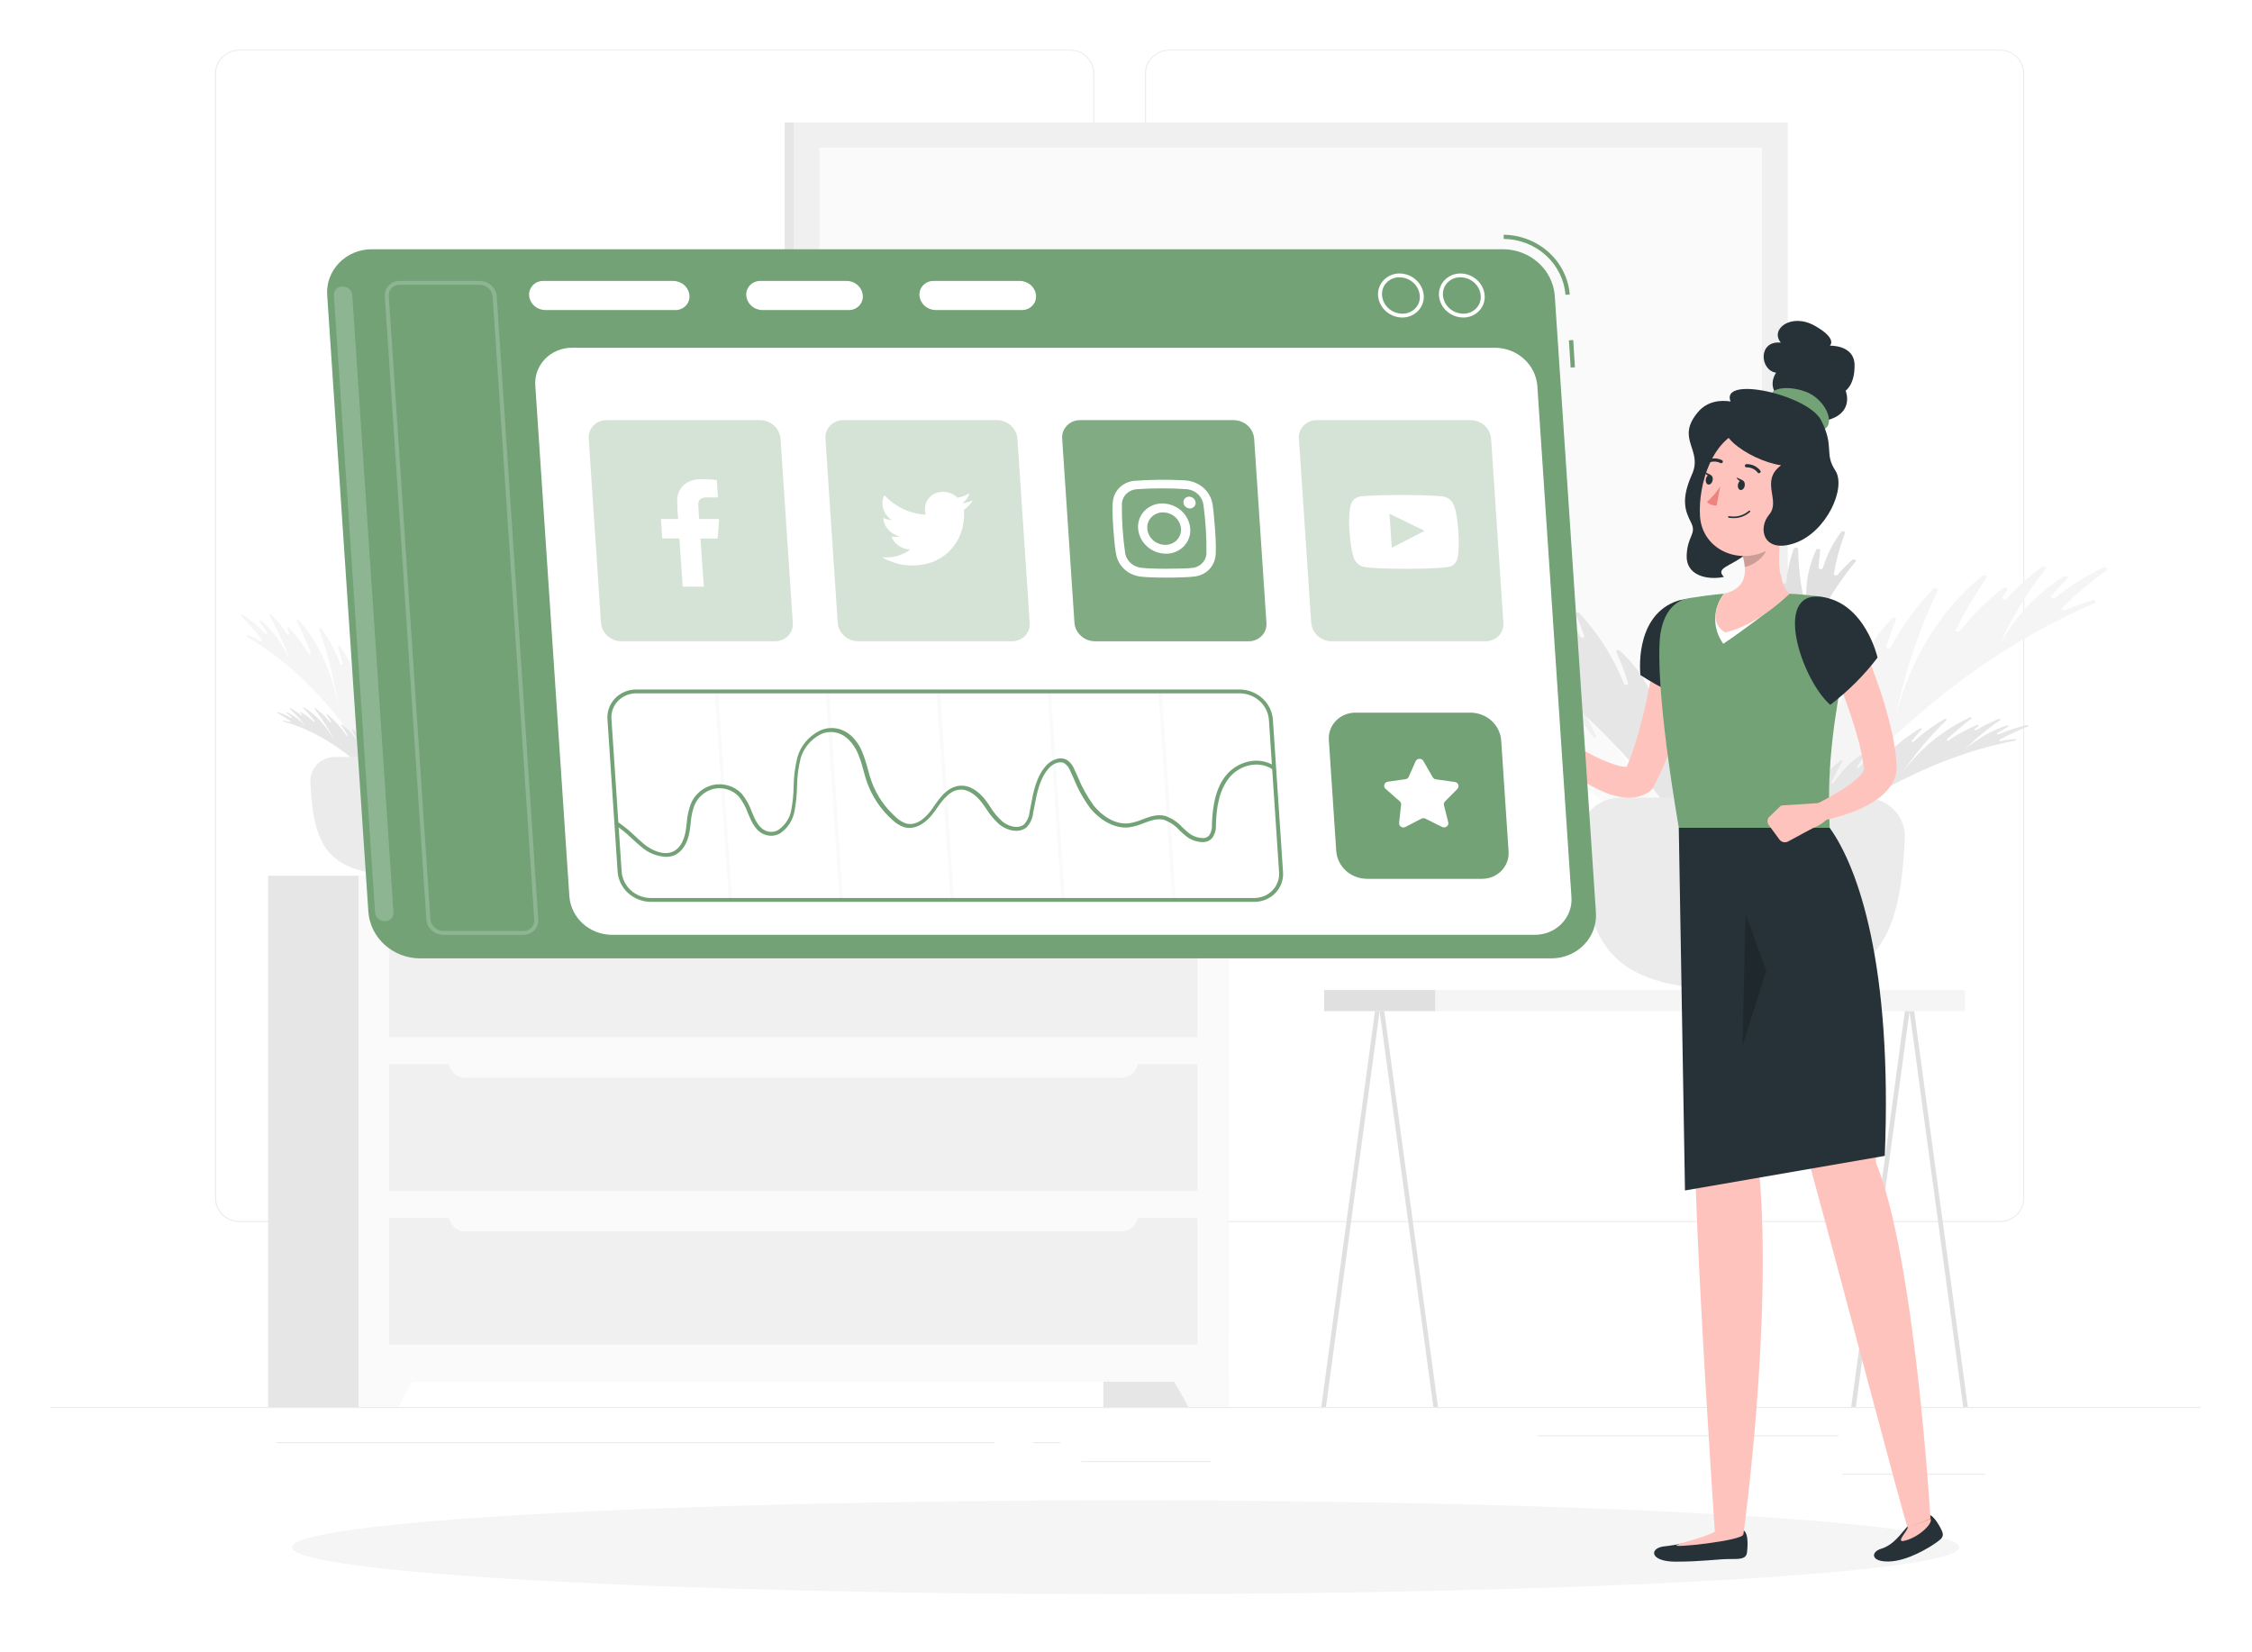 <svg width="184" height="135" viewBox="0 0 184 135" fill="none" xmlns="http://www.w3.org/2000/svg">
<g filter="url(#filter0_d)">
<path d="M179.791 110.962H4.148V111.047H179.791V110.962Z" fill="#EBEBEB"/>
<path d="M162.192 116.412H150.557V116.497H162.192V116.412Z" fill="#EBEBEB"/>
<path d="M98.946 115.379H88.33V115.464H98.946V115.379Z" fill="#EBEBEB"/>
<path d="M150.206 113.269H125.654V113.354H150.206V113.269Z" fill="#EBEBEB"/>
<path d="M81.291 113.838H22.577V113.923H81.291V113.838Z" fill="#EBEBEB"/>
<path d="M86.641 113.838H84.417V113.923H86.641V113.838Z" fill="#EBEBEB"/>
<path d="M87.403 95.854H19.573C19.041 95.853 18.532 95.649 18.157 95.287C17.781 94.924 17.571 94.433 17.571 93.92V1.976C17.575 1.466 17.788 0.979 18.163 0.62C18.538 0.261 19.044 0.059 19.573 0.059H87.403C87.935 0.059 88.445 0.262 88.821 0.625C89.197 0.988 89.409 1.48 89.409 1.993V93.92C89.409 94.433 89.197 94.925 88.821 95.288C88.445 95.65 87.935 95.854 87.403 95.854ZM19.573 0.126C19.065 0.127 18.578 0.322 18.219 0.669C17.86 1.016 17.658 1.486 17.658 1.976V93.92C17.658 94.41 17.86 94.88 18.219 95.227C18.578 95.573 19.065 95.769 19.573 95.77H87.403C87.911 95.769 88.398 95.573 88.758 95.227C89.117 94.88 89.32 94.41 89.321 93.92V1.976C89.32 1.486 89.117 1.016 88.758 0.669C88.398 0.322 87.911 0.127 87.403 0.126H19.573Z" fill="#EBEBEB"/>
<path d="M163.389 95.854H95.556C95.024 95.853 94.515 95.649 94.139 95.287C93.763 94.924 93.551 94.433 93.55 93.92V1.976C93.556 1.466 93.769 0.979 94.145 0.62C94.52 0.261 95.028 0.059 95.556 0.059H163.389C163.917 0.06 164.423 0.263 164.797 0.621C165.171 0.98 165.384 1.467 165.388 1.976V93.92C165.388 94.432 165.178 94.923 164.803 95.285C164.429 95.648 163.92 95.853 163.389 95.854ZM95.556 0.126C95.048 0.127 94.56 0.322 94.201 0.669C93.841 1.016 93.639 1.486 93.638 1.976V93.92C93.639 94.41 93.841 94.88 94.201 95.227C94.56 95.573 95.048 95.769 95.556 95.77H163.389C163.898 95.769 164.385 95.573 164.745 95.227C165.104 94.88 165.307 94.41 165.307 93.92V1.976C165.307 1.486 165.104 1.016 164.745 0.669C164.385 0.322 163.898 0.127 163.389 0.126H95.556Z" fill="#EBEBEB"/>
<path d="M64.84 56.374L146.071 56.374V6.014L64.84 6.014V56.374Z" fill="#F0F0F0"/>
<path d="M64.844 6.014H64.113V56.374H64.844V6.014Z" fill="#E6E6E6"/>
<path d="M143.964 54.342V8.046L66.948 8.046V54.342L143.964 54.342Z" fill="#FAFAFA"/>
<path d="M100.351 67.553H90.147V110.962H100.351V67.553Z" fill="#E6E6E6"/>
<path d="M97.109 110.962H100.351V104.97H93.712L97.109 110.962Z" fill="#FAFAFA"/>
<path d="M32.117 67.553H21.913V110.962H32.117V67.553Z" fill="#E6E6E6"/>
<path d="M100.351 67.553H29.293V108.899H100.351V67.553Z" fill="#FAFAFA"/>
<path d="M32.532 110.962H29.293V104.97H35.929L32.532 110.962Z" fill="#FAFAFA"/>
<path d="M97.836 82.962H31.805V93.31H97.836V82.962Z" fill="#F0F0F0"/>
<path d="M97.836 95.519H31.805V105.867H97.836V95.519Z" fill="#F0F0F0"/>
<path d="M36.66 82.064H92.981V82.711C92.981 83.071 92.833 83.415 92.57 83.67C92.306 83.924 91.949 84.066 91.576 84.066H38.068C37.696 84.066 37.338 83.924 37.075 83.67C36.811 83.415 36.663 83.071 36.663 82.711V82.064H36.66Z" fill="#FAFAFA"/>
<path d="M97.836 70.401H31.805V80.75H97.836V70.401Z" fill="#F0F0F0"/>
<path d="M36.66 69.501H92.981V70.147C92.981 70.507 92.833 70.852 92.57 71.106C92.306 71.36 91.949 71.502 91.576 71.502H38.068C37.696 71.502 37.338 71.36 37.075 71.106C36.811 70.852 36.663 70.507 36.663 70.147V69.501H36.66Z" fill="#FAFAFA"/>
<path d="M36.66 94.621H92.981V95.268C92.981 95.627 92.833 95.972 92.57 96.226C92.306 96.48 91.949 96.623 91.576 96.623H38.068C37.696 96.623 37.338 96.48 37.075 96.226C36.811 95.972 36.663 95.627 36.663 95.268V94.621H36.66Z" fill="#FAFAFA"/>
<path d="M144.701 68.122C147.561 63.701 156.399 51.632 171.118 45.291C171.325 45.203 171.156 44.982 170.932 45.05C170.187 45.279 169.457 45.547 168.743 45.853C168.56 45.931 168.35 45.782 168.473 45.66C169.616 44.549 170.839 43.516 172.133 42.571C172.295 42.452 172.063 42.273 171.866 42.367C170.463 43.035 169.147 43.86 167.946 44.827C167.788 44.955 167.493 44.827 167.619 44.671C168.002 44.23 168.43 43.763 168.905 43.282C169.038 43.15 168.771 42.997 168.599 43.109C166.406 44.496 164.62 46.405 163.414 48.651H163.393C164.377 46.455 165.637 44.385 167.145 42.486C167.254 42.347 166.976 42.212 166.822 42.33C165.778 43.1 164.818 43.97 163.955 44.925C163.825 45.067 163.502 44.952 163.604 44.796C163.706 44.64 163.857 44.41 163.994 44.217C164.131 44.024 163.811 43.953 163.642 44.068C162.34 45.083 161.17 46.248 160.161 47.536C160.042 47.686 159.715 47.587 159.81 47.428C160.555 45.973 161.386 44.56 162.301 43.197C162.399 43.055 162.114 42.93 161.967 43.052C156.891 47.15 155.25 52.919 154.829 54.819C155.546 51.169 156.72 47.615 158.324 44.237C158.398 44.088 158.096 43.986 157.973 44.119C156.576 45.535 155.405 47.143 154.498 48.892C154.418 49.051 154.063 48.983 154.116 48.817C154.351 48.099 154.618 47.367 154.92 46.636C154.983 46.483 154.681 46.392 154.569 46.524C152.696 48.624 151.233 51.034 150.251 53.637C150.188 53.803 149.816 53.746 149.865 53.576C150.158 52.505 150.529 51.454 150.975 50.433C151.038 50.287 150.754 50.192 150.624 50.314C149.212 51.625 148.123 53.225 147.438 54.996C147.371 55.158 147.016 55.111 147.044 54.941C147.199 54.101 147.395 53.248 147.648 52.357C147.691 52.208 147.395 52.13 147.28 52.262C145.788 54.004 144.795 56.092 144.399 58.319C144.367 58.488 144.002 58.471 144.002 58.302C144.005 57.041 144.105 55.782 144.301 54.535C144.325 54.382 144.02 54.322 143.921 54.46C140.075 59.752 142.636 67.332 142.685 67.465L142.931 68.037C143.173 68.616 144.346 68.671 144.701 68.122Z" fill="#F5F5F5"/>
<path d="M138.072 68.376C135.877 65.666 129.252 58.342 119.517 55.68C119.38 55.639 119.465 55.47 119.612 55.49C120.096 55.561 120.575 55.661 121.046 55.788C121.165 55.822 121.281 55.693 121.193 55.626C120.385 55 119.529 54.434 118.632 53.932C118.52 53.868 118.632 53.719 118.776 53.763C119.717 54.062 120.614 54.479 121.443 55.002C121.555 55.074 121.724 54.941 121.632 54.857C121.351 54.596 121.042 54.325 120.701 54.047C120.606 53.973 120.758 53.834 120.877 53.891C122.401 54.626 123.693 55.74 124.618 57.12C123.817 55.731 122.842 54.443 121.713 53.285C121.632 53.2 121.79 53.075 121.899 53.136C122.63 53.551 123.313 54.041 123.937 54.596C124.031 54.681 124.221 54.562 124.144 54.467C124.067 54.372 123.951 54.23 123.849 54.111C123.747 53.993 123.937 53.905 124.042 53.969C124.956 54.529 125.793 55.198 126.533 55.961C126.617 56.049 126.814 55.944 126.747 55.843C126.151 54.93 125.501 54.051 124.801 53.21C124.727 53.122 124.889 53.004 124.994 53.068C128.531 55.311 130.095 59.105 130.537 60.371C129.762 57.959 128.701 55.64 127.376 53.461C127.32 53.366 127.495 53.261 127.587 53.339C128.594 54.172 129.466 55.148 130.172 56.232C130.239 56.334 130.449 56.232 130.4 56.137C130.186 55.67 129.954 55.196 129.698 54.721C129.645 54.626 129.821 54.528 129.912 54.606C131.294 55.867 132.429 57.359 133.26 59.01C133.319 59.118 133.544 59.037 133.499 58.922C133.215 58.224 132.886 57.545 132.512 56.889C132.459 56.798 132.624 56.696 132.719 56.767C133.74 57.532 134.567 58.511 135.139 59.63C135.195 59.735 135.413 59.66 135.378 59.548C135.202 58.986 134.999 58.407 134.76 57.831C134.718 57.733 134.893 57.645 134.978 57.722C136.093 58.791 136.906 60.117 137.338 61.574C137.377 61.686 137.602 61.632 137.584 61.513C137.463 60.647 137.282 59.789 137.043 58.945C137.015 58.844 137.198 58.766 137.271 58.847C140.159 62.058 139.284 67.59 139.267 67.695L139.172 68.118C139.135 68.221 139.072 68.312 138.988 68.385C138.905 68.458 138.804 68.509 138.695 68.535C138.585 68.561 138.471 68.559 138.363 68.532C138.254 68.504 138.154 68.45 138.072 68.376Z" fill="#FAFAFA"/>
<path d="M137.503 63.742C135.079 60.138 127.615 50.311 115.425 45.23C115.253 45.158 115.386 44.979 115.572 45.033C116.187 45.213 116.791 45.425 117.382 45.67C117.536 45.734 117.705 45.609 117.599 45.511C116.642 44.609 115.621 43.772 114.543 43.008C114.41 42.909 114.596 42.764 114.757 42.838C115.923 43.373 117.018 44.04 118.021 44.823C118.151 44.928 118.372 44.823 118.284 44.694C117.961 44.335 117.603 43.956 117.206 43.566C117.094 43.455 117.308 43.329 117.452 43.421C119.276 44.54 120.775 46.089 121.804 47.923H121.822C120.985 46.125 119.923 44.432 118.66 42.882C118.569 42.77 118.79 42.659 118.924 42.754C119.792 43.378 120.594 44.082 121.319 44.857C121.428 44.972 121.692 44.877 121.608 44.749C121.523 44.62 121.393 44.437 121.277 44.278C121.161 44.119 121.421 44.058 121.548 44.153C122.636 44.973 123.616 45.918 124.467 46.967C124.565 47.089 124.818 47.005 124.766 46.876C124.129 45.69 123.425 44.539 122.658 43.428C122.574 43.309 122.802 43.207 122.928 43.306C127.165 46.625 128.616 51.341 128.992 52.899C128.337 49.907 127.311 47.002 125.935 44.247C125.876 44.125 126.118 44.041 126.227 44.146C127.388 45.295 128.367 46.603 129.132 48.028C129.202 48.16 129.483 48.102 129.445 47.963C129.237 47.377 129.006 46.781 128.742 46.181C128.689 46.06 128.935 45.982 129.037 46.09C130.61 47.794 131.853 49.758 132.705 51.886C132.761 52.025 133.056 51.974 133.024 51.835C132.762 50.959 132.438 50.101 132.055 49.267C132.002 49.145 132.23 49.064 132.343 49.166C133.525 50.227 134.448 51.529 135.044 52.977C135.097 53.109 135.396 53.068 135.364 52.933C135.22 52.255 135.044 51.534 134.823 50.816C134.784 50.694 135.027 50.629 135.122 50.734C136.372 52.149 137.219 53.854 137.581 55.68C137.609 55.819 137.911 55.802 137.907 55.68C137.882 54.644 137.777 53.611 137.595 52.59C137.57 52.465 137.819 52.414 137.904 52.526C141.153 56.838 139.189 63.068 139.151 63.183L138.961 63.654C138.764 64.138 137.805 64.192 137.503 63.742Z" fill="#E6E6E6"/>
<path d="M147.968 64.463C150.171 62.712 156.659 58.027 164.672 56.51C164.784 56.489 164.753 56.374 164.633 56.384C164.244 56.416 163.857 56.469 163.474 56.543C163.372 56.56 163.305 56.472 163.39 56.432C164.133 56.032 164.9 55.675 165.687 55.361C165.785 55.321 165.715 55.219 165.606 55.243C164.819 55.422 164.052 55.675 163.316 55.998C163.218 56.042 163.112 55.951 163.196 55.896C163.463 55.734 163.751 55.558 164.068 55.385C164.155 55.334 164.068 55.243 163.962 55.276C162.663 55.709 161.473 56.402 160.47 57.309C161.37 56.392 162.362 55.563 163.432 54.836C163.509 54.782 163.411 54.697 163.316 54.734C162.679 54.991 162.066 55.298 161.482 55.653C161.391 55.707 161.268 55.622 161.345 55.561C161.422 55.5 161.538 55.409 161.64 55.331C161.742 55.253 161.612 55.195 161.517 55.233C160.711 55.578 159.943 56 159.223 56.493C159.139 56.547 159.009 56.472 159.079 56.408C159.656 55.866 160.326 55.287 161.075 54.714C161.148 54.657 161.043 54.575 160.952 54.616C158.667 55.683 156.714 57.312 155.289 59.338C156.376 57.718 157.63 56.208 159.034 54.833C159.097 54.768 158.981 54.697 158.897 54.745C157.976 55.263 157.123 55.886 156.357 56.601C156.287 56.665 156.139 56.601 156.199 56.53C156.452 56.225 156.719 55.917 157.007 55.608C157.067 55.544 156.947 55.476 156.863 55.524C155.585 56.305 154.435 57.264 153.448 58.369C153.385 58.44 153.227 58.369 153.283 58.305C153.639 57.841 154.021 57.396 154.428 56.974C154.488 56.913 154.376 56.842 154.291 56.886C153.379 57.351 152.564 57.975 151.885 58.725C151.822 58.793 151.667 58.725 151.716 58.664C151.959 58.295 152.226 57.919 152.517 57.539C152.567 57.475 152.447 57.414 152.366 57.461C151.341 58.107 150.473 58.96 149.823 59.961C149.774 60.032 149.609 59.992 149.644 59.914C149.906 59.331 150.206 58.766 150.543 58.22C150.585 58.152 150.459 58.098 150.389 58.152C147.554 60.209 147.188 63.911 147.185 63.979V64.263C147.171 64.548 147.694 64.68 147.968 64.463Z" fill="#E6E6E6"/>
<path d="M145.365 66.401C144.873 62.278 144.311 50.734 151.607 41.883C151.709 41.758 151.453 41.639 151.323 41.754C150.902 42.127 150.511 42.53 150.153 42.96C150.062 43.072 149.802 43.018 149.833 42.892C150.026 41.752 150.331 40.633 150.743 39.549C150.793 39.413 150.515 39.346 150.424 39.471C149.763 40.364 149.261 41.356 148.938 42.408C148.896 42.55 148.586 42.526 148.586 42.381C148.611 41.944 148.657 41.473 148.727 40.982C148.748 40.843 148.453 40.802 148.393 40.934C147.568 42.694 147.361 44.664 147.803 46.547C147.237 44.698 146.939 42.781 146.918 40.853C146.918 40.718 146.63 40.694 146.567 40.826C146.238 41.711 146.035 42.635 145.962 43.573C145.962 43.719 145.636 43.719 145.611 43.573C145.586 43.427 145.572 43.211 145.555 43.028C145.537 42.845 145.26 42.879 145.204 43.028C144.825 44.185 144.643 45.395 144.663 46.608C144.663 46.751 144.353 46.767 144.311 46.625C144.014 45.344 143.803 44.047 143.679 42.74C143.679 42.604 143.38 42.591 143.328 42.723C141.954 47.218 144.171 52.018 144.993 53.562C143.399 50.732 142.156 47.73 141.29 44.62C141.255 44.484 140.971 44.495 140.939 44.62C140.747 46.137 140.836 47.675 141.202 49.162C141.234 49.308 140.928 49.352 140.851 49.213C140.598 48.607 140.363 47.983 140.149 47.347C140.103 47.215 139.822 47.228 139.797 47.347C139.579 49.518 140.089 51.849 140.802 53.901C140.855 54.047 140.538 54.105 140.472 53.962C140.059 53.095 139.707 52.202 139.418 51.29C139.379 51.161 139.109 51.168 139.067 51.29C138.797 52.766 138.935 54.285 139.467 55.693C139.516 55.836 139.218 55.9 139.14 55.764C138.754 55.087 138.382 54.379 138.048 53.647C137.988 53.522 137.721 53.549 137.697 53.678C137.584 55.568 138.238 57.404 139.154 59.043C139.228 59.179 138.944 59.267 138.842 59.138C138.103 58.205 137.425 57.229 136.811 56.215C136.738 56.096 136.46 56.134 136.481 56.266C136.752 61.32 143.212 66.313 143.335 66.408L143.862 66.773C144.494 67.197 145.407 66.912 145.365 66.401Z" fill="#E0E0E0"/>
<path d="M152.363 61.177C152.805 61.177 153.243 61.264 153.65 61.431C154.057 61.599 154.425 61.844 154.73 62.153C155.036 62.461 155.274 62.826 155.43 63.225C155.586 63.625 155.656 64.05 155.637 64.477C155.201 73.704 153.034 76.895 142.369 76.895C131.704 76.895 129.536 73.704 129.104 64.477C129.084 64.05 129.154 63.624 129.31 63.225C129.465 62.825 129.703 62.46 130.009 62.152C130.315 61.843 130.683 61.598 131.09 61.43C131.497 61.263 131.935 61.177 132.378 61.177H152.363Z" fill="#EBEBEB"/>
<path d="M32.318 62.133C31.004 59.406 26.947 51.953 20.188 48.041C20.17 48.029 20.158 48.01 20.154 47.99C20.149 47.969 20.153 47.948 20.163 47.93C20.174 47.912 20.192 47.898 20.213 47.892C20.233 47.885 20.256 47.887 20.276 47.895C20.623 48.036 20.959 48.201 21.28 48.39C21.298 48.399 21.318 48.403 21.338 48.4C21.358 48.397 21.376 48.388 21.39 48.374C21.404 48.36 21.413 48.343 21.415 48.323C21.418 48.304 21.413 48.285 21.403 48.268C20.89 47.596 20.329 46.959 19.724 46.361C19.65 46.29 19.756 46.178 19.843 46.236C20.51 46.665 21.116 47.177 21.646 47.756C21.719 47.834 21.853 47.756 21.797 47.658C21.621 47.387 21.424 47.099 21.206 46.801C21.143 46.72 21.266 46.625 21.347 46.696C22.408 47.64 23.223 48.812 23.725 50.117C23.29 48.793 22.715 47.515 22.011 46.303C21.958 46.218 22.085 46.134 22.159 46.208C22.649 46.703 23.088 47.243 23.469 47.821C23.529 47.912 23.68 47.838 23.634 47.743L23.469 47.377C23.423 47.292 23.55 47.214 23.62 47.289C24.239 47.939 24.778 48.656 25.225 49.426C25.278 49.518 25.429 49.46 25.39 49.362C25.078 48.546 24.688 47.668 24.249 46.75C24.242 46.731 24.242 46.711 24.248 46.692C24.255 46.673 24.268 46.657 24.286 46.646C24.304 46.636 24.325 46.631 24.345 46.633C24.366 46.636 24.385 46.645 24.4 46.659C26.732 49.189 27.484 52.756 27.677 53.925C27.354 51.704 26.817 49.518 26.072 47.394C26.067 47.374 26.069 47.353 26.078 47.335C26.087 47.316 26.102 47.302 26.121 47.293C26.14 47.284 26.162 47.282 26.182 47.287C26.203 47.292 26.221 47.303 26.233 47.319C26.889 48.231 27.419 49.22 27.811 50.263C27.849 50.361 28.014 50.321 27.99 50.219C27.881 49.775 27.758 49.325 27.621 48.864C27.589 48.773 27.73 48.715 27.786 48.796C28.674 50.159 29.342 51.644 29.767 53.2C29.799 53.302 29.968 53.268 29.947 53.163C29.813 52.503 29.644 51.851 29.441 51.208C29.409 51.12 29.539 51.059 29.602 51.137C30.278 51.999 30.774 52.979 31.064 54.023C31.072 54.042 31.087 54.059 31.105 54.069C31.124 54.079 31.146 54.082 31.168 54.079C31.189 54.075 31.209 54.065 31.223 54.049C31.237 54.033 31.245 54.014 31.246 53.993C31.172 53.474 31.085 52.939 30.969 52.397C30.965 52.377 30.968 52.356 30.979 52.337C30.989 52.319 31.006 52.305 31.026 52.298C31.047 52.291 31.069 52.291 31.089 52.297C31.109 52.304 31.127 52.318 31.137 52.336C31.843 53.475 32.293 54.745 32.458 56.062C32.458 56.086 32.468 56.108 32.485 56.125C32.502 56.141 32.525 56.15 32.55 56.15C32.574 56.15 32.597 56.141 32.614 56.125C32.631 56.108 32.641 56.086 32.641 56.062C32.642 55.285 32.598 54.508 32.507 53.735C32.507 53.715 32.513 53.696 32.525 53.68C32.538 53.664 32.555 53.652 32.575 53.647C32.595 53.642 32.617 53.643 32.635 53.651C32.654 53.66 32.67 53.673 32.679 53.691C34.436 56.957 33.27 61.628 33.249 61.716L33.14 62.055C33.116 62.138 33.066 62.212 32.998 62.267C32.93 62.323 32.845 62.357 32.756 62.365C32.667 62.374 32.578 62.356 32.5 62.315C32.421 62.273 32.358 62.21 32.318 62.133Z" fill="#F5F5F5"/>
<path d="M35.764 62.248C36.551 60.381 38.996 55.297 43.208 52.763C43.218 52.754 43.225 52.742 43.228 52.728C43.23 52.715 43.228 52.701 43.222 52.689C43.215 52.677 43.205 52.668 43.192 52.662C43.179 52.656 43.165 52.655 43.151 52.658C42.933 52.746 42.723 52.852 42.523 52.973C42.47 53.007 42.407 52.939 42.442 52.888C42.754 52.437 43.099 52.008 43.475 51.604C43.52 51.554 43.454 51.476 43.397 51.513C42.978 51.8 42.602 52.142 42.28 52.529C42.238 52.583 42.15 52.529 42.185 52.458C42.291 52.275 42.41 52.079 42.537 51.879C42.575 51.821 42.495 51.753 42.449 51.801C41.778 52.45 41.281 53.246 40.998 54.121C41.248 53.22 41.592 52.345 42.024 51.51C42.052 51.452 41.971 51.391 41.925 51.438C41.62 51.772 41.351 52.134 41.121 52.519C41.086 52.58 40.991 52.519 41.016 52.461L41.124 52.214C41.149 52.157 41.068 52.099 41.026 52.15C40.642 52.593 40.315 53.078 40.05 53.596C40.018 53.66 39.92 53.613 39.941 53.545C40.127 52.986 40.352 52.377 40.622 51.757C40.65 51.696 40.566 51.638 40.524 51.689C39.091 53.383 38.673 55.852 38.571 56.665C38.736 55.138 39.042 53.628 39.484 52.153C39.502 52.089 39.414 52.045 39.379 52.099C38.973 52.726 38.653 53.401 38.427 54.108C38.406 54.175 38.3 54.142 38.314 54.07C38.377 53.766 38.448 53.454 38.529 53.142C38.529 53.078 38.455 53.034 38.42 53.091C37.874 54.031 37.476 55.044 37.239 56.096C37.222 56.171 37.113 56.14 37.123 56.066C37.197 55.635 37.292 55.185 37.415 54.711C37.415 54.65 37.348 54.606 37.313 54.656C36.89 55.253 36.588 55.922 36.424 56.628C36.424 56.696 36.305 56.672 36.312 56.601C36.347 56.242 36.396 55.869 36.463 55.493C36.463 55.432 36.386 55.395 36.354 55.449C35.917 56.246 35.653 57.121 35.578 58.02C35.575 58.033 35.567 58.044 35.557 58.052C35.546 58.059 35.533 58.064 35.52 58.064C35.506 58.064 35.493 58.059 35.483 58.052C35.472 58.044 35.465 58.033 35.462 58.02C35.449 57.48 35.465 56.939 35.511 56.401C35.511 56.337 35.427 56.306 35.402 56.364C34.348 58.596 35.153 61.882 35.167 61.943L35.24 62.193C35.251 62.25 35.28 62.301 35.323 62.34C35.367 62.38 35.422 62.404 35.481 62.41C35.54 62.416 35.6 62.404 35.651 62.374C35.702 62.345 35.741 62.301 35.764 62.248Z" fill="#F5F5F5"/>
<path d="M35.623 59.433C36.737 57.207 40.162 51.14 45.758 48.007C45.775 47.998 45.787 47.984 45.793 47.966C45.798 47.949 45.797 47.93 45.788 47.914C45.779 47.898 45.764 47.886 45.746 47.88C45.728 47.875 45.708 47.877 45.691 47.885C45.406 47.997 45.129 48.129 44.862 48.278C44.848 48.287 44.831 48.291 44.815 48.289C44.798 48.287 44.782 48.28 44.77 48.268C44.758 48.257 44.751 48.242 44.749 48.226C44.747 48.21 44.751 48.193 44.76 48.18C45.191 47.634 45.66 47.118 46.166 46.635C46.178 46.622 46.184 46.605 46.184 46.587C46.184 46.57 46.178 46.553 46.165 46.54C46.153 46.527 46.136 46.519 46.118 46.517C46.1 46.515 46.082 46.52 46.067 46.53C45.514 46.875 45.01 47.287 44.567 47.756C44.507 47.821 44.398 47.756 44.448 47.675C44.595 47.452 44.76 47.218 44.943 46.998C44.95 46.983 44.952 46.966 44.948 46.95C44.944 46.933 44.935 46.919 44.922 46.908C44.909 46.898 44.892 46.892 44.875 46.892C44.858 46.891 44.841 46.896 44.827 46.906C43.945 47.669 43.261 48.622 42.832 49.687C43.208 48.606 43.696 47.564 44.29 46.578C44.335 46.506 44.23 46.439 44.17 46.496C43.761 46.894 43.393 47.328 43.071 47.794C43.022 47.868 42.898 47.794 42.937 47.729C42.976 47.665 43.035 47.533 43.088 47.438C43.097 47.422 43.1 47.404 43.095 47.386C43.091 47.369 43.08 47.354 43.064 47.344C43.049 47.334 43.03 47.33 43.011 47.333C42.993 47.336 42.977 47.346 42.965 47.36C42.45 47.887 41.999 48.47 41.623 49.098C41.615 49.115 41.601 49.129 41.582 49.136C41.564 49.143 41.543 49.143 41.525 49.135C41.507 49.127 41.492 49.113 41.485 49.095C41.478 49.078 41.478 49.058 41.486 49.04C41.753 48.363 42.077 47.648 42.459 46.913C42.468 46.897 42.471 46.879 42.467 46.861C42.462 46.844 42.451 46.829 42.435 46.819C42.42 46.809 42.401 46.805 42.383 46.808C42.364 46.811 42.348 46.821 42.337 46.835C40.39 48.884 39.726 51.797 39.551 52.76C39.845 50.941 40.315 49.154 40.956 47.421C40.959 47.405 40.957 47.388 40.95 47.373C40.942 47.359 40.93 47.347 40.915 47.34C40.9 47.332 40.882 47.33 40.866 47.333C40.849 47.336 40.834 47.344 40.822 47.357C40.274 48.098 39.827 48.904 39.491 49.755C39.485 49.773 39.472 49.789 39.455 49.798C39.438 49.807 39.417 49.809 39.398 49.804C39.379 49.799 39.363 49.786 39.353 49.769C39.344 49.752 39.341 49.733 39.347 49.714C39.442 49.352 39.547 48.986 39.667 48.613C39.672 48.597 39.67 48.579 39.663 48.563C39.656 48.548 39.642 48.535 39.626 48.528C39.61 48.521 39.591 48.52 39.574 48.525C39.557 48.53 39.543 48.541 39.533 48.556C38.787 49.66 38.218 50.867 37.847 52.136C37.842 52.155 37.83 52.171 37.813 52.18C37.797 52.19 37.776 52.193 37.757 52.189C37.738 52.184 37.722 52.173 37.712 52.157C37.701 52.14 37.698 52.121 37.703 52.102C37.82 51.567 37.968 51.037 38.146 50.517C38.154 50.5 38.155 50.48 38.148 50.463C38.142 50.445 38.128 50.43 38.111 50.422C38.093 50.414 38.072 50.413 38.054 50.419C38.036 50.426 38.02 50.439 38.012 50.456C37.447 51.156 37.027 51.954 36.776 52.807C36.772 52.826 36.761 52.843 36.744 52.853C36.728 52.864 36.707 52.868 36.688 52.865C36.668 52.861 36.651 52.85 36.64 52.834C36.629 52.818 36.624 52.799 36.628 52.78C36.691 52.356 36.776 51.916 36.877 51.476C36.88 51.459 36.876 51.443 36.867 51.428C36.858 51.414 36.844 51.403 36.828 51.397C36.812 51.391 36.794 51.391 36.778 51.396C36.761 51.401 36.747 51.411 36.737 51.425C36.141 52.353 35.755 53.392 35.602 54.474C35.602 54.492 35.594 54.511 35.581 54.524C35.567 54.537 35.548 54.545 35.529 54.545C35.509 54.545 35.49 54.537 35.476 54.524C35.462 54.511 35.455 54.492 35.455 54.474C35.465 53.836 35.511 53.199 35.595 52.566C35.599 52.549 35.595 52.531 35.586 52.516C35.576 52.501 35.561 52.49 35.544 52.485C35.526 52.48 35.508 52.482 35.491 52.489C35.475 52.497 35.462 52.51 35.455 52.526C33.962 55.188 34.865 59.033 34.882 59.104L34.97 59.395C34.992 59.46 35.033 59.517 35.089 59.559C35.145 59.601 35.213 59.625 35.283 59.629C35.354 59.633 35.424 59.617 35.485 59.582C35.546 59.547 35.594 59.495 35.623 59.433Z" fill="#E6E6E6"/>
<path d="M30.818 59.877C29.806 58.796 26.827 55.903 23.149 54.965C23.096 54.965 23.114 54.883 23.149 54.887C23.329 54.91 23.507 54.944 23.683 54.989C23.693 54.992 23.703 54.991 23.712 54.988C23.722 54.984 23.729 54.977 23.734 54.969C23.739 54.96 23.74 54.95 23.738 54.941C23.735 54.932 23.73 54.923 23.722 54.917C23.387 54.674 23.035 54.453 22.668 54.257C22.66 54.251 22.654 54.243 22.652 54.233C22.65 54.224 22.651 54.214 22.656 54.205C22.66 54.197 22.668 54.19 22.677 54.187C22.687 54.183 22.697 54.183 22.706 54.186C23.076 54.298 23.43 54.454 23.76 54.65C23.806 54.677 23.855 54.623 23.817 54.589C23.694 54.487 23.56 54.379 23.416 54.27C23.374 54.24 23.416 54.182 23.465 54.206C24.093 54.502 24.641 54.935 25.067 55.47C24.667 54.92 24.211 54.409 23.708 53.945C23.699 53.938 23.693 53.929 23.692 53.918C23.691 53.907 23.694 53.896 23.701 53.888C23.708 53.879 23.718 53.874 23.729 53.872C23.74 53.871 23.752 53.874 23.76 53.881C24.058 54.045 24.341 54.234 24.604 54.447C24.642 54.48 24.702 54.43 24.667 54.392L24.53 54.25C24.495 54.216 24.53 54.165 24.586 54.189C24.966 54.409 25.319 54.669 25.64 54.965C25.678 54.999 25.738 54.965 25.706 54.914C25.439 54.575 25.134 54.22 24.79 53.864C24.755 53.83 24.79 53.779 24.846 53.803C26.293 54.667 27.175 56.198 27.438 56.709C26.953 55.734 26.377 54.803 25.717 53.928C25.713 53.924 25.71 53.92 25.709 53.915C25.707 53.91 25.706 53.904 25.706 53.899C25.707 53.894 25.708 53.888 25.711 53.883C25.713 53.879 25.716 53.874 25.721 53.871C25.725 53.867 25.73 53.864 25.735 53.863C25.74 53.861 25.746 53.86 25.751 53.861C25.757 53.861 25.762 53.862 25.767 53.864C25.772 53.867 25.777 53.87 25.78 53.874C26.23 54.205 26.633 54.59 26.982 55.019C27.013 55.06 27.084 55.019 27.055 54.978C26.939 54.789 26.817 54.599 26.683 54.409C26.679 54.401 26.678 54.391 26.681 54.382C26.683 54.373 26.688 54.364 26.696 54.358C26.703 54.352 26.712 54.349 26.722 54.348C26.732 54.348 26.742 54.35 26.75 54.355C27.359 54.864 27.887 55.456 28.317 56.113C28.348 56.154 28.418 56.113 28.394 56.072C28.239 55.805 28.067 55.527 27.867 55.249C27.839 55.212 27.892 55.168 27.93 55.195C28.368 55.505 28.743 55.89 29.037 56.33C29.043 56.331 29.05 56.332 29.056 56.33C29.062 56.329 29.069 56.326 29.074 56.322C29.079 56.318 29.083 56.313 29.085 56.308C29.088 56.302 29.09 56.296 29.089 56.289C28.977 56.062 28.854 55.829 28.738 55.612C28.713 55.575 28.77 55.534 28.805 55.564C29.301 55.995 29.7 56.519 29.975 57.106C29.999 57.153 30.073 57.126 30.055 57.079C29.938 56.724 29.801 56.376 29.644 56.035C29.64 56.026 29.639 56.016 29.641 56.006C29.644 55.997 29.65 55.988 29.659 55.983C29.668 55.977 29.678 55.975 29.689 55.977C29.699 55.978 29.708 55.983 29.715 55.991C31.018 57.261 31.183 59.545 31.187 59.585V59.761C31.183 59.801 31.167 59.839 31.141 59.87C31.116 59.901 31.081 59.924 31.042 59.936C31.002 59.949 30.96 59.95 30.92 59.939C30.881 59.928 30.845 59.907 30.818 59.877Z" fill="#E6E6E6"/>
<path d="M32.023 61.072C32.247 58.525 32.507 51.401 29.156 45.937C29.107 45.859 29.226 45.788 29.286 45.859C29.484 46.095 29.663 46.344 29.824 46.605C29.832 46.62 29.846 46.631 29.863 46.637C29.879 46.643 29.897 46.644 29.914 46.639C29.931 46.634 29.945 46.623 29.955 46.609C29.965 46.595 29.969 46.578 29.968 46.561C29.881 45.864 29.743 45.175 29.553 44.498C29.529 44.416 29.659 44.372 29.701 44.45C30.01 45.023 30.239 45.632 30.382 46.263C30.383 46.272 30.386 46.282 30.391 46.291C30.396 46.299 30.403 46.307 30.411 46.313C30.419 46.319 30.428 46.324 30.438 46.326C30.448 46.329 30.458 46.33 30.468 46.329C30.478 46.328 30.488 46.325 30.497 46.32C30.506 46.315 30.514 46.309 30.52 46.301C30.527 46.293 30.531 46.284 30.534 46.275C30.537 46.265 30.538 46.255 30.537 46.246C30.537 45.975 30.516 45.687 30.474 45.382C30.474 45.364 30.48 45.347 30.492 45.333C30.504 45.32 30.52 45.31 30.538 45.307C30.556 45.303 30.575 45.306 30.591 45.314C30.608 45.322 30.62 45.335 30.628 45.351C31.008 46.468 31.101 47.657 30.898 48.817C31.16 47.663 31.295 46.485 31.302 45.304C31.302 45.284 31.311 45.265 31.325 45.251C31.34 45.237 31.359 45.23 31.38 45.23C31.4 45.23 31.42 45.237 31.434 45.251C31.449 45.265 31.457 45.284 31.457 45.304C31.608 45.858 31.701 46.426 31.735 46.998C31.738 47.015 31.748 47.031 31.763 47.042C31.777 47.053 31.795 47.059 31.814 47.059C31.832 47.059 31.85 47.053 31.864 47.042C31.879 47.031 31.889 47.015 31.893 46.998C31.893 46.886 31.91 46.774 31.917 46.659C31.921 46.642 31.931 46.626 31.945 46.615C31.96 46.603 31.978 46.597 31.996 46.597C32.015 46.597 32.033 46.603 32.047 46.615C32.062 46.626 32.072 46.642 32.075 46.659C32.25 47.383 32.334 48.124 32.325 48.867C32.329 48.885 32.339 48.901 32.353 48.912C32.367 48.923 32.385 48.929 32.404 48.929C32.422 48.929 32.44 48.923 32.455 48.912C32.469 48.901 32.479 48.885 32.483 48.867C32.609 48.136 32.722 47.323 32.781 46.473C32.785 46.455 32.795 46.44 32.81 46.428C32.824 46.417 32.842 46.411 32.86 46.411C32.879 46.411 32.897 46.417 32.911 46.428C32.926 46.44 32.936 46.455 32.94 46.473C33.568 49.247 32.55 52.208 32.174 53.166C32.919 51.383 33.489 49.535 33.874 47.648C33.874 47.628 33.882 47.609 33.897 47.595C33.911 47.581 33.931 47.574 33.951 47.574C33.972 47.574 33.991 47.581 34.006 47.595C34.02 47.609 34.029 47.628 34.029 47.648C34.116 48.584 34.076 49.527 33.909 50.453C33.909 50.541 34.035 50.568 34.06 50.483C34.176 50.107 34.285 49.724 34.383 49.332C34.383 49.312 34.391 49.293 34.406 49.279C34.42 49.265 34.44 49.257 34.461 49.257C34.481 49.257 34.501 49.265 34.515 49.279C34.53 49.293 34.538 49.312 34.538 49.332C34.601 50.695 34.446 52.059 34.078 53.376C34.053 53.468 34.197 53.502 34.229 53.417C34.418 52.876 34.579 52.327 34.71 51.77C34.715 51.755 34.725 51.741 34.739 51.731C34.753 51.721 34.77 51.715 34.787 51.715C34.805 51.715 34.821 51.721 34.835 51.731C34.849 51.741 34.859 51.755 34.864 51.77C34.989 52.677 34.927 53.597 34.682 54.48C34.676 54.5 34.679 54.52 34.689 54.538C34.699 54.555 34.716 54.568 34.736 54.574C34.756 54.579 34.778 54.577 34.796 54.567C34.814 54.557 34.827 54.54 34.833 54.521C35.009 54.104 35.184 53.667 35.335 53.217C35.342 53.201 35.354 53.188 35.369 53.179C35.384 53.171 35.402 53.167 35.419 53.169C35.437 53.171 35.453 53.178 35.466 53.19C35.479 53.202 35.487 53.217 35.49 53.234C35.512 54.371 35.283 55.501 34.819 56.547C34.784 56.628 34.917 56.686 34.963 56.604C35.307 56.021 35.618 55.419 35.894 54.802C35.899 54.784 35.911 54.768 35.928 54.758C35.945 54.748 35.965 54.745 35.984 54.749C36.004 54.752 36.021 54.763 36.032 54.779C36.043 54.795 36.048 54.814 36.045 54.833C35.922 57.953 32.957 61.035 32.883 61.093L32.644 61.316C32.592 61.362 32.528 61.392 32.459 61.404C32.39 61.416 32.319 61.408 32.254 61.383C32.189 61.357 32.133 61.315 32.092 61.26C32.051 61.205 32.027 61.14 32.023 61.072Z" fill="#E0E0E0"/>
<path d="M27.375 57.848C27.102 57.847 26.832 57.901 26.581 58.004C26.33 58.107 26.104 58.258 25.915 58.448C25.726 58.638 25.579 58.862 25.483 59.109C25.387 59.355 25.343 59.617 25.355 59.88C25.622 65.574 26.961 67.542 33.544 67.542C40.127 67.542 41.462 65.574 41.729 59.88C41.74 59.617 41.697 59.355 41.601 59.109C41.505 58.862 41.358 58.638 41.169 58.448C40.98 58.258 40.754 58.107 40.502 58.004C40.252 57.901 39.981 57.847 39.709 57.848H27.375Z" fill="#EBEBEB"/>
<path d="M117.255 78.619H160.551V76.892H117.255V78.619Z" fill="#F5F5F5"/>
<path d="M117.259 76.895H108.188V78.623H117.259V76.895Z" fill="#E0E0E0"/>
<path d="M112.724 78.623H113.103L117.491 110.962H117.111L112.724 78.623Z" fill="#E0E0E0"/>
<path d="M112.723 78.623H112.344L107.957 110.962H108.336L112.723 78.623Z" fill="#E0E0E0"/>
<path d="M156.02 78.623H156.399L160.783 110.962H160.404L156.02 78.623Z" fill="#E0E0E0"/>
<path d="M156.02 78.623H155.64L151.253 110.962H151.632L156.02 78.623Z" fill="#E0E0E0"/>
<path d="M91.97 126.259C129.586 126.259 160.081 124.543 160.081 122.425C160.081 120.307 129.586 118.59 91.97 118.59C54.353 118.59 23.859 120.307 23.859 122.425C23.859 124.543 54.353 126.259 91.97 126.259Z" fill="#F5F5F5"/>
<path d="M143.837 30.095C142.959 28.963 140.187 27.978 138.758 29.644C136.85 31.87 139.158 32.713 138.248 34.749C137.338 36.785 137.665 37.717 138.16 38.679C138.656 39.641 137.869 39.752 137.809 41.389C137.749 43.025 139.478 43.421 140.855 43.14C140.092 42.374 141.469 42.29 142.727 41.219C143.985 40.149 146.472 32.324 143.837 30.095Z" fill="#263238"/>
<path d="M142.172 120.989C141.139 121.091 140.121 121.303 139.137 121.622C138.108 121.994 137.035 122.24 135.944 122.354C134.735 122.507 134.788 123.601 136.91 123.601C139.031 123.601 140.398 123.387 141.262 123.387C142.126 123.387 142.667 123.414 142.737 122.852C142.808 122.29 142.906 120.884 142.172 120.989Z" fill="#263238"/>
<path d="M137.335 62.126C137.335 62.126 138.329 83.206 138.519 91.742C138.719 100.624 140.124 121.361 140.124 121.361H142.446C142.446 121.361 144.838 104.126 143.739 91.742C145.4 82.234 146.521 62.126 146.521 62.126H137.335Z" fill="#FFC3BD"/>
<path d="M140.124 121.158C138.902 121.754 137.528 121.981 136.991 122.249C136.453 122.517 142.446 121.893 142.446 121.361L140.124 121.158Z" fill="#FFC3BD"/>
<path d="M157.39 119.813C156.75 120.22 156.452 120.047 155.886 120.674C155.321 121.3 154.734 122.235 153.698 122.547C152.855 122.801 152.809 123.621 154.334 123.587C155.858 123.553 157.646 122.435 158.145 122.083C158.644 121.731 158.893 121.551 158.644 121.04C158.394 120.528 157.832 119.536 157.39 119.813Z" fill="#263238"/>
<path d="M155.865 120.819C155.865 121.07 154.913 122.011 155.514 121.91C156.592 121.724 157.948 120.555 157.744 120.091L155.865 120.819Z" fill="#FFC3BD"/>
<path d="M140.416 62.126C140.416 62.126 145.952 84.202 148.214 92.457C150.592 101.125 155.591 120.271 155.883 120.857L157.73 120.091C157.73 120.091 156.466 98.727 153.283 91.027C153.283 81.387 149.124 62.126 149.124 62.126H140.416Z" fill="#FFC3BD"/>
<path d="M138.301 48.98C138.196 49.969 138.034 50.897 137.862 51.849C137.69 52.801 137.465 53.732 137.226 54.67C136.756 56.591 136.059 58.453 135.146 60.219L135.125 60.26C135.041 60.422 134.921 60.564 134.774 60.676C134.448 60.903 134.073 61.058 133.678 61.13C133.355 61.19 133.024 61.201 132.698 61.164C132.176 61.102 131.665 60.97 131.18 60.771C130.356 60.428 129.573 60 128.844 59.494C128.142 59.01 127.481 58.498 126.845 57.97C126.21 57.441 125.612 56.882 125.029 56.276C124.902 56.148 124.829 55.979 124.824 55.801C124.819 55.624 124.884 55.451 125.004 55.317C125.125 55.183 125.293 55.097 125.476 55.077C125.658 55.056 125.842 55.102 125.992 55.206C126.638 55.639 127.306 56.083 127.977 56.489C128.648 56.896 129.322 57.302 130.004 57.648C130.647 57.994 131.324 58.281 132.023 58.505C132.3 58.597 132.589 58.648 132.881 58.657C132.96 58.66 133.039 58.651 133.116 58.63C133.155 58.63 133.144 58.603 133.116 58.61L132.73 59.064C133.088 58.262 133.398 57.441 133.657 56.605C133.92 55.751 134.145 54.88 134.359 54C134.574 53.119 134.739 52.221 134.904 51.327C135.069 50.433 135.213 49.515 135.336 48.648V48.624C135.4 48.261 135.606 47.937 135.911 47.717C136.217 47.497 136.598 47.398 136.977 47.442C137.355 47.485 137.702 47.667 137.945 47.95C138.188 48.233 138.309 48.596 138.283 48.963L138.301 48.98Z" fill="#FFC3BD"/>
<path d="M136.825 45.179C133.471 46.534 134.033 51.161 134.033 51.161C135.66 52.21 137.414 53.063 139.256 53.701C140.837 51.208 140.637 43.644 136.825 45.179Z" fill="#263238"/>
<path d="M125.844 56.852L122.915 56.984L124.713 54.725C124.713 54.725 126.554 54.996 126.958 56.08L125.844 56.852Z" fill="#FFC3BD"/>
<path d="M120.926 55.622L122.535 53.81L124.71 54.725L122.915 56.984L120.926 55.622Z" fill="#FFC3BD"/>
<path d="M135.603 48.397C135.484 50.429 135.687 54.867 137.166 63.64H149.493C149.317 59.524 149.511 55.676 151.169 48.2C151.256 47.809 151.258 47.404 151.175 47.012C151.092 46.62 150.925 46.249 150.686 45.922C150.446 45.595 150.138 45.32 149.782 45.114C149.427 44.908 149.03 44.776 148.618 44.725C147.831 44.63 146.992 44.549 146.209 44.511C144.426 44.389 142.637 44.389 140.855 44.511C139.699 44.613 138.972 44.725 138.045 44.867C136.295 45.131 135.691 46.879 135.603 48.397Z" fill="#72A276"/>
<path d="M140.855 44.512H146.208C144.482 45.968 142.676 47.334 140.799 48.604C140.362 48.002 140.132 47.283 140.142 46.549C140.152 45.815 140.402 45.102 140.855 44.512Z" fill="white"/>
<path d="M145.678 38.699C145.327 40.359 145.003 43.404 146.208 44.511C146.208 44.511 143.711 47.059 140.96 47.679C139.246 46.663 140.855 44.511 140.855 44.511C142.773 44.068 142.724 42.696 142.39 41.405L145.678 38.699Z" fill="#FFC3BD"/>
<path opacity="0.2" d="M144.336 39.803L142.393 41.402C142.474 41.703 142.529 42.01 142.558 42.32C143.289 42.215 144.297 41.439 144.378 40.697C144.421 40.399 144.407 40.096 144.336 39.803Z" fill="black"/>
<path d="M147.494 35.65C146.82 38.36 146.591 39.508 144.905 40.667C142.365 42.408 139.074 41.005 138.898 38.173C138.74 35.616 139.871 31.629 142.843 31.016C143.498 30.878 144.178 30.903 144.82 31.09C145.461 31.277 146.042 31.618 146.508 32.083C146.974 32.547 147.31 33.118 147.482 33.743C147.655 34.367 147.659 35.023 147.494 35.65Z" fill="#FFC3BD"/>
<path d="M147.887 37.191C147.669 37.685 147.259 38.077 146.746 38.285C146.061 38.549 145.636 37.977 145.759 37.313C145.871 36.717 146.359 35.856 147.08 35.873C147.237 35.88 147.39 35.925 147.525 36.003C147.66 36.081 147.773 36.191 147.853 36.322C147.933 36.452 147.978 36.6 147.984 36.752C147.99 36.904 147.957 37.055 147.887 37.191Z" fill="#FFC3BD"/>
<path d="M151.527 25.803C151.499 24.167 149.507 24.245 149.507 24.245C149.507 24.245 150.181 23.686 148.267 22.612C146.352 21.538 144.589 22.896 145.502 23.997C143.63 23.797 143.77 26.253 145.116 26.453C145.116 26.453 144.006 27.947 146.17 29.021L148.629 30.467C151.702 30.051 150.796 27.92 150.796 27.92C150.796 27.92 151.558 27.439 151.527 25.803Z" fill="#263238"/>
<path d="M144.796 28.642C144.283 27.835 145.79 27.371 147.533 28.005C149.275 28.638 150.224 31.053 148.615 31.196C145.717 29.573 144.796 28.642 144.796 28.642Z" fill="#72A276"/>
<path d="M142.098 29.783C138.81 30.884 142.948 33.655 145.527 34.017C143.77 35.311 145.527 36.9 144.554 38.042C143.581 39.183 144.08 41.273 146.662 40.369C149.243 39.464 150.877 35.847 149.953 34.441C149.029 33.035 149.907 32.527 148.801 30.349C147.61 28.005 138.691 26.253 142.098 29.783Z" fill="#263238"/>
<path d="M142.555 35.68C142.516 35.904 142.362 36.063 142.204 36.036C142.046 36.009 141.961 35.809 142.003 35.585C142.046 35.362 142.2 35.206 142.355 35.247C142.509 35.287 142.58 35.457 142.555 35.68Z" fill="#263238"/>
<path d="M139.931 35.237C139.892 35.457 139.738 35.616 139.58 35.593C139.422 35.569 139.337 35.365 139.379 35.142C139.422 34.918 139.576 34.759 139.731 34.803C139.885 34.847 139.973 35.013 139.931 35.237Z" fill="#263238"/>
<path d="M139.797 34.81L139.27 34.562C139.27 34.562 139.481 35.027 139.797 34.81Z" fill="#263238"/>
<path d="M140.553 35.735C140.253 36.207 139.888 36.638 139.467 37.015C139.57 37.116 139.695 37.194 139.833 37.244C139.971 37.294 140.118 37.314 140.264 37.303L140.553 35.735Z" fill="#ED847E"/>
<path d="M141.642 38.336C141.51 38.336 141.378 38.325 141.248 38.302C141.239 38.301 141.231 38.298 141.223 38.294C141.216 38.289 141.209 38.283 141.204 38.276C141.198 38.269 141.195 38.262 141.193 38.253C141.191 38.245 141.19 38.236 141.192 38.228C141.195 38.21 141.206 38.195 141.221 38.185C141.236 38.175 141.255 38.17 141.273 38.173C141.558 38.228 141.853 38.217 142.134 38.142C142.415 38.066 142.673 37.929 142.889 37.74C142.895 37.734 142.902 37.729 142.91 37.725C142.918 37.722 142.926 37.72 142.935 37.719C142.944 37.719 142.953 37.72 142.961 37.723C142.969 37.726 142.977 37.731 142.983 37.736C142.99 37.742 142.995 37.749 142.999 37.757C143.002 37.765 143.005 37.773 143.005 37.782C143.005 37.79 143.004 37.798 143.001 37.806C142.998 37.815 142.993 37.822 142.987 37.828C142.625 38.161 142.142 38.343 141.642 38.336Z" fill="#263238"/>
<path d="M143.686 34.667C143.654 34.658 143.626 34.638 143.609 34.61C143.505 34.477 143.37 34.369 143.215 34.295C143.06 34.221 142.889 34.184 142.716 34.187C142.698 34.188 142.68 34.187 142.663 34.182C142.645 34.177 142.629 34.169 142.615 34.158C142.601 34.147 142.59 34.133 142.581 34.118C142.572 34.102 142.567 34.085 142.565 34.068C142.562 34.032 142.574 33.997 142.598 33.97C142.621 33.943 142.655 33.926 142.692 33.922C142.91 33.917 143.126 33.962 143.323 34.053C143.52 34.145 143.691 34.28 143.823 34.447C143.834 34.461 143.843 34.476 143.848 34.493C143.853 34.51 143.855 34.527 143.853 34.545C143.851 34.562 143.845 34.579 143.836 34.594C143.828 34.609 143.816 34.623 143.802 34.634C143.786 34.647 143.768 34.657 143.748 34.663C143.728 34.669 143.707 34.671 143.686 34.667Z" fill="#263238"/>
<path d="M139.446 33.844C139.421 33.834 139.4 33.818 139.385 33.796C139.37 33.774 139.362 33.749 139.362 33.722C139.362 33.696 139.37 33.671 139.385 33.649C139.4 33.627 139.421 33.611 139.446 33.6C139.64 33.504 139.855 33.454 140.073 33.454C140.291 33.454 140.506 33.504 140.7 33.6C140.732 33.618 140.755 33.648 140.764 33.682C140.773 33.717 140.768 33.753 140.749 33.783C140.731 33.814 140.7 33.836 140.665 33.845C140.629 33.854 140.591 33.849 140.56 33.831C140.406 33.754 140.236 33.714 140.063 33.714C139.89 33.714 139.719 33.754 139.566 33.831C139.549 33.843 139.529 33.85 139.508 33.853C139.487 33.855 139.466 33.852 139.446 33.844Z" fill="#263238"/>
<path d="M142.404 35.254L141.877 35.006C141.877 35.006 142.088 35.47 142.404 35.254Z" fill="#263238"/>
<path d="M137.166 63.64L137.672 93.27L153.996 90.445C154.628 74.951 151.86 66.922 149.493 63.64H137.166Z" fill="#263238"/>
<path opacity="0.2" d="M142.369 81.441L144.315 75.33L142.629 70.71L142.369 81.441Z" fill="black"/>
<path d="M151.484 47.079C151.836 47.801 152.131 48.495 152.426 49.213C152.721 49.931 153.002 50.643 153.258 51.371C153.8 52.837 154.242 54.335 154.583 55.856C154.657 56.252 154.751 56.632 154.801 57.038L154.888 57.638L154.941 58.258L154.966 58.569C154.974 58.75 154.963 58.932 154.934 59.111C154.878 59.443 154.759 59.762 154.583 60.053C154.299 60.502 153.931 60.896 153.497 61.215C152.79 61.721 152.01 62.126 151.182 62.417C150.409 62.702 149.611 62.919 148.797 63.068C148.623 63.1 148.442 63.071 148.288 62.985C148.133 62.9 148.016 62.764 147.957 62.602C147.899 62.44 147.902 62.263 147.967 62.104C148.032 61.944 148.155 61.813 148.312 61.733H148.347C148.994 61.394 149.665 61.056 150.276 60.666C150.861 60.327 151.403 59.922 151.888 59.46C152.061 59.303 152.199 59.114 152.292 58.904C152.307 58.865 152.307 58.822 152.292 58.783C152.292 58.783 152.292 58.783 152.292 58.766L152.257 58.515C152.158 57.831 152.018 57.152 151.839 56.483C151.467 55.107 150.993 53.722 150.469 52.35C149.946 50.978 149.37 49.599 148.783 48.285C148.643 47.942 148.645 47.561 148.79 47.219C148.934 46.878 149.209 46.604 149.557 46.453C149.906 46.302 150.301 46.286 150.662 46.409C151.022 46.532 151.319 46.784 151.491 47.113L151.484 47.079Z" fill="#FFC3BD"/>
<path d="M148.839 44.772C152.401 45.253 153.406 49.731 153.406 49.731C152.303 51.179 151.003 52.476 149.542 53.59C147.178 51.52 144.796 44.217 148.839 44.772Z" fill="#263238"/>
<path d="M148.657 61.614L145.527 61.814L147.575 63.864C147.575 63.864 149.377 63.396 149.651 62.265L148.657 61.614Z" fill="#FFC3BD"/>
<path d="M144.511 63.403L145.393 64.602C145.47 64.706 145.585 64.779 145.714 64.808C145.844 64.836 145.98 64.817 146.096 64.755L148.014 63.718L145.52 61.818L144.575 62.726C144.482 62.813 144.425 62.929 144.414 63.053C144.402 63.177 144.437 63.301 144.511 63.403Z" fill="#FFC3BD"/>
<path d="M127.906 20.088C127.808 18.857 127.235 17.705 126.301 16.859C125.367 16.014 124.139 15.536 122.858 15.519V15.18C124.228 15.198 125.542 15.71 126.541 16.614C127.54 17.519 128.152 18.751 128.257 20.068L127.906 20.088Z" fill="#72A276"/>
<path d="M128.541 23.785L128.19 23.806L128.329 26.031L128.68 26.011L128.541 23.785Z" fill="#72A276"/>
<path d="M126.726 74.307H34.267C33.207 74.29 32.193 73.892 31.421 73.191C30.65 72.49 30.178 71.536 30.098 70.517L26.736 20.146C26.697 19.661 26.764 19.173 26.931 18.714C27.098 18.255 27.363 17.834 27.708 17.479C28.052 17.123 28.47 16.841 28.934 16.649C29.398 16.458 29.898 16.361 30.403 16.366H122.858C123.917 16.382 124.931 16.779 125.703 17.478C126.475 18.177 126.948 19.128 127.031 20.146L130.393 70.517C130.433 71.003 130.368 71.492 130.201 71.952C130.035 72.413 129.77 72.835 129.425 73.191C129.08 73.548 128.662 73.831 128.197 74.023C127.733 74.215 127.231 74.312 126.726 74.307Z" fill="#72A276"/>
<path d="M125.37 72.383H49.952C49.083 72.366 48.252 72.039 47.619 71.465C46.986 70.891 46.595 70.112 46.523 69.277L43.738 27.52C43.706 27.122 43.761 26.721 43.898 26.343C44.036 25.966 44.253 25.62 44.536 25.328C44.82 25.036 45.163 24.804 45.544 24.647C45.926 24.489 46.337 24.41 46.752 24.414H122.18C123.05 24.427 123.884 24.752 124.518 25.327C125.152 25.902 125.541 26.684 125.608 27.52L128.394 69.277C128.426 69.677 128.372 70.079 128.234 70.457C128.096 70.835 127.878 71.182 127.593 71.474C127.308 71.766 126.964 71.998 126.581 72.155C126.198 72.311 125.785 72.389 125.37 72.383Z" fill="white"/>
<path d="M55.19 21.335H44.546C44.213 21.329 43.894 21.204 43.651 20.985C43.408 20.765 43.259 20.466 43.232 20.146C43.22 19.993 43.241 19.839 43.294 19.695C43.346 19.55 43.43 19.417 43.538 19.305C43.647 19.193 43.779 19.104 43.925 19.043C44.071 18.983 44.229 18.952 44.388 18.954H55.018C55.352 18.959 55.671 19.084 55.914 19.304C56.157 19.525 56.306 19.825 56.332 20.146C56.344 20.298 56.323 20.45 56.271 20.594C56.219 20.738 56.137 20.869 56.03 20.981C55.923 21.093 55.793 21.182 55.648 21.243C55.504 21.303 55.348 21.335 55.19 21.335Z" fill="white"/>
<path d="M69.343 21.335H62.286C61.953 21.33 61.634 21.205 61.392 20.985C61.149 20.765 61.001 20.466 60.975 20.146C60.963 19.993 60.983 19.84 61.035 19.695C61.088 19.55 61.171 19.417 61.279 19.305C61.387 19.193 61.519 19.104 61.665 19.043C61.811 18.983 61.969 18.952 62.127 18.954H69.185C69.518 18.959 69.838 19.084 70.08 19.305C70.323 19.525 70.471 19.825 70.495 20.146C70.508 20.299 70.487 20.452 70.435 20.597C70.383 20.741 70.3 20.874 70.191 20.986C70.083 21.098 69.951 21.187 69.805 21.247C69.659 21.307 69.502 21.337 69.343 21.335Z" fill="white"/>
<path d="M83.493 21.335H76.439C76.106 21.329 75.787 21.204 75.544 20.985C75.302 20.765 75.152 20.466 75.125 20.146C75.113 19.993 75.134 19.839 75.187 19.695C75.239 19.55 75.323 19.417 75.431 19.305C75.54 19.193 75.672 19.104 75.818 19.043C75.964 18.983 76.122 18.952 76.281 18.954H83.335C83.668 18.959 83.988 19.085 84.231 19.305C84.473 19.526 84.622 19.825 84.649 20.146C84.66 20.299 84.639 20.452 84.586 20.596C84.533 20.741 84.45 20.873 84.341 20.985C84.232 21.097 84.101 21.185 83.955 21.246C83.809 21.306 83.652 21.336 83.493 21.335Z" fill="white"/>
<path opacity="0.2" d="M31.446 71.266H31.422C31.224 71.263 31.034 71.188 30.891 71.057C30.747 70.926 30.659 70.748 30.645 70.558L27.28 20.116C27.272 20.024 27.284 19.931 27.316 19.844C27.348 19.756 27.399 19.677 27.466 19.61C27.532 19.544 27.613 19.491 27.702 19.457C27.791 19.423 27.887 19.407 27.983 19.411H28.004C28.201 19.413 28.391 19.487 28.536 19.617C28.68 19.748 28.769 19.926 28.784 20.116L32.149 70.558C32.156 70.65 32.144 70.743 32.111 70.83C32.079 70.917 32.028 70.996 31.962 71.063C31.895 71.13 31.815 71.183 31.726 71.218C31.638 71.252 31.542 71.269 31.446 71.266Z" fill="white"/>
<path d="M119.552 21.945C119.05 21.939 118.569 21.752 118.202 21.421C117.835 21.09 117.61 20.639 117.571 20.157C117.554 19.924 117.587 19.691 117.668 19.472C117.748 19.253 117.875 19.052 118.04 18.881C118.205 18.711 118.404 18.576 118.626 18.483C118.847 18.391 119.086 18.344 119.327 18.344C119.829 18.351 120.31 18.538 120.675 18.869C121.041 19.2 121.266 19.651 121.305 20.133C121.324 20.366 121.292 20.601 121.211 20.822C121.131 21.043 121.004 21.245 120.838 21.417C120.673 21.585 120.473 21.719 120.252 21.809C120.031 21.9 119.793 21.947 119.552 21.945ZM119.331 18.659C119.133 18.655 118.937 18.691 118.754 18.764C118.572 18.838 118.408 18.948 118.272 19.087C118.137 19.226 118.034 19.391 117.969 19.571C117.905 19.752 117.88 19.943 117.898 20.133C117.93 20.536 118.118 20.914 118.424 21.191C118.73 21.468 119.132 21.625 119.552 21.63C119.75 21.634 119.946 21.598 120.128 21.524C120.31 21.45 120.473 21.34 120.608 21.201C120.743 21.062 120.846 20.897 120.911 20.717C120.975 20.537 120.999 20.346 120.982 20.157C120.951 19.753 120.764 19.375 120.459 19.098C120.153 18.821 119.751 18.664 119.331 18.659Z" fill="white"/>
<path d="M114.571 21.945C114.069 21.938 113.589 21.751 113.223 21.42C112.857 21.089 112.633 20.639 112.593 20.157C112.576 19.924 112.609 19.691 112.69 19.472C112.771 19.253 112.897 19.052 113.062 18.881C113.227 18.711 113.426 18.576 113.648 18.483C113.869 18.391 114.108 18.344 114.35 18.344C114.851 18.351 115.332 18.538 115.698 18.869C116.063 19.2 116.288 19.651 116.327 20.133C116.344 20.365 116.311 20.598 116.231 20.817C116.15 21.037 116.023 21.238 115.858 21.408C115.694 21.578 115.494 21.713 115.273 21.806C115.051 21.898 114.812 21.946 114.571 21.945ZM114.353 18.659C114.155 18.655 113.959 18.691 113.777 18.764C113.594 18.838 113.43 18.948 113.295 19.087C113.159 19.226 113.056 19.391 112.992 19.571C112.927 19.752 112.903 19.943 112.92 20.133C112.952 20.536 113.139 20.913 113.445 21.19C113.75 21.467 114.152 21.624 114.571 21.63C114.769 21.635 114.965 21.599 115.147 21.525C115.33 21.451 115.494 21.341 115.629 21.202C115.765 21.063 115.868 20.898 115.933 20.718C115.997 20.538 116.022 20.346 116.004 20.157C115.972 19.753 115.785 19.377 115.479 19.1C115.174 18.823 114.772 18.666 114.353 18.659Z" fill="white"/>
<path opacity="0.2" d="M39.199 19.269C39.466 19.276 39.721 19.378 39.916 19.555C40.11 19.731 40.23 19.971 40.253 20.227L43.65 71.15C43.66 71.268 43.645 71.387 43.605 71.499C43.565 71.61 43.501 71.713 43.417 71.799C43.333 71.886 43.232 71.954 43.119 72.001C43.006 72.047 42.884 72.07 42.761 72.068H36.221C35.953 72.061 35.699 71.959 35.504 71.782C35.31 71.606 35.19 71.366 35.167 71.109L31.766 20.187C31.756 20.069 31.771 19.95 31.811 19.838C31.852 19.727 31.916 19.624 31.999 19.538C32.083 19.451 32.185 19.382 32.298 19.336C32.41 19.29 32.532 19.267 32.655 19.269H39.199ZM39.199 18.954H32.655C32.488 18.952 32.322 18.984 32.168 19.048C32.014 19.111 31.876 19.205 31.762 19.323C31.648 19.441 31.56 19.58 31.504 19.732C31.449 19.884 31.427 20.046 31.439 20.207L34.836 71.13C34.863 71.468 35.02 71.784 35.276 72.016C35.532 72.248 35.869 72.379 36.221 72.383H42.765C42.932 72.385 43.098 72.353 43.252 72.29C43.406 72.227 43.545 72.133 43.659 72.015C43.774 71.897 43.861 71.757 43.917 71.605C43.972 71.453 43.994 71.291 43.98 71.13L40.584 20.207C40.557 19.869 40.4 19.553 40.144 19.321C39.888 19.089 39.551 18.958 39.199 18.954Z" fill="white"/>
<path opacity="0.3" d="M63.333 48.397H50.767C50.346 48.391 49.943 48.234 49.636 47.956C49.328 47.679 49.139 47.301 49.105 46.896L48.101 31.833C48.086 31.64 48.113 31.446 48.18 31.263C48.247 31.081 48.353 30.913 48.49 30.772C48.627 30.631 48.793 30.518 48.978 30.442C49.162 30.366 49.361 30.327 49.562 30.329H62.11C62.531 30.336 62.934 30.494 63.242 30.772C63.549 31.05 63.738 31.428 63.772 31.833L64.776 46.896C64.791 47.088 64.765 47.281 64.699 47.462C64.633 47.643 64.53 47.81 64.394 47.951C64.259 48.092 64.094 48.204 63.912 48.281C63.729 48.358 63.532 48.397 63.333 48.397Z" fill="#72A276"/>
<path fill-rule="evenodd" clip-rule="evenodd" d="M57.691 36.643C57.975 36.643 58.256 36.643 58.544 36.643H58.66L58.566 35.217C58.414 35.217 58.253 35.18 58.095 35.173C57.8 35.173 57.508 35.146 57.217 35.153C56.782 35.147 56.357 35.276 56.005 35.522C55.813 35.663 55.655 35.842 55.54 36.047C55.426 36.252 55.358 36.478 55.341 36.711C55.327 36.915 55.327 37.12 55.341 37.324C55.341 37.663 55.383 37.964 55.404 38.286V38.404H53.999L54.108 40H55.513L55.776 43.933H57.505L57.234 40.003H58.639C58.678 39.475 58.713 38.95 58.752 38.404H57.118C57.118 38.404 57.069 37.612 57.055 37.27C57.023 36.802 57.301 36.66 57.691 36.643Z" fill="white"/>
<path opacity="0.3" d="M82.674 48.397H70.109C69.688 48.391 69.285 48.234 68.978 47.956C68.67 47.679 68.481 47.301 68.447 46.896L67.442 31.833C67.428 31.64 67.455 31.446 67.522 31.263C67.589 31.081 67.695 30.913 67.832 30.772C67.969 30.631 68.135 30.518 68.32 30.442C68.504 30.366 68.703 30.327 68.904 30.329H81.466C81.887 30.336 82.29 30.494 82.597 30.772C82.905 31.05 83.094 31.428 83.127 31.833L84.132 46.896C84.148 47.089 84.122 47.283 84.055 47.466C83.989 47.648 83.884 47.816 83.746 47.957C83.609 48.098 83.443 48.21 83.258 48.286C83.074 48.362 82.875 48.4 82.674 48.397Z" fill="#72A276"/>
<path fill-rule="evenodd" clip-rule="evenodd" d="M74.373 40.901C74.036 40.889 73.709 40.783 73.434 40.594C73.159 40.406 72.947 40.144 72.824 39.84C73.05 39.883 73.283 39.876 73.506 39.82H73.527C73.086 39.732 72.698 39.48 72.448 39.119C72.278 38.878 72.18 38.597 72.164 38.306C72.38 38.419 72.621 38.482 72.866 38.492C72.525 38.273 72.276 37.944 72.164 37.564C72.044 37.197 72.078 36.8 72.259 36.456C72.684 36.925 73.202 37.308 73.782 37.583C74.362 37.857 74.993 38.018 75.638 38.055C75.638 37.994 75.61 37.94 75.599 37.886C75.526 37.545 75.585 37.189 75.764 36.887C75.87 36.705 76.018 36.549 76.197 36.432C76.375 36.314 76.58 36.238 76.794 36.209C77.046 36.169 77.305 36.186 77.549 36.261C77.793 36.335 78.016 36.463 78.199 36.636C78.21 36.648 78.224 36.656 78.239 36.66C78.255 36.665 78.271 36.664 78.287 36.66C78.604 36.596 78.908 36.481 79.186 36.321H79.207C79.114 36.644 78.906 36.926 78.62 37.117C78.92 37.084 79.213 37.006 79.488 36.887C79.432 36.965 79.379 37.042 79.323 37.117C79.168 37.316 78.986 37.494 78.782 37.645C78.773 37.65 78.766 37.657 78.761 37.665C78.757 37.674 78.756 37.684 78.757 37.693C78.777 37.918 78.777 38.145 78.757 38.37C78.73 38.836 78.624 39.294 78.441 39.725C78.259 40.169 77.996 40.577 77.665 40.931C77.109 41.527 76.371 41.938 75.557 42.103C75.268 42.163 74.974 42.197 74.679 42.205C73.772 42.229 72.877 42.001 72.1 41.548L72.058 41.524C72.593 41.586 73.135 41.514 73.632 41.314C73.899 41.212 74.149 41.073 74.373 40.901Z" fill="white"/>
<path opacity="0.9" d="M102.016 48.397H89.451C89.03 48.391 88.626 48.234 88.319 47.956C88.012 47.679 87.823 47.301 87.789 46.896L86.784 31.833C86.77 31.64 86.797 31.446 86.864 31.263C86.931 31.081 87.036 30.913 87.174 30.772C87.311 30.631 87.477 30.518 87.662 30.442C87.846 30.366 88.045 30.327 88.246 30.329H100.808C101.229 30.335 101.633 30.493 101.94 30.771C102.247 31.049 102.436 31.427 102.469 31.833L103.474 46.896C103.49 47.089 103.463 47.283 103.397 47.466C103.331 47.648 103.225 47.816 103.088 47.957C102.951 48.098 102.785 48.21 102.6 48.286C102.416 48.362 102.217 48.4 102.016 48.397Z" fill="#72A276"/>
<path d="M99.072 37.198C98.987 36.675 98.718 36.197 98.31 35.843C97.878 35.474 97.324 35.263 96.747 35.247C95.379 35.171 94.006 35.186 92.64 35.291C92.22 35.336 91.827 35.512 91.521 35.793C91.216 36.074 91.014 36.444 90.947 36.846C90.793 37.523 91.042 40.67 91.204 41.344C91.291 41.771 91.507 42.163 91.824 42.471C92.142 42.78 92.547 42.991 92.988 43.079C93.655 43.241 96.873 43.221 97.59 43.106C98.02 43.062 98.422 42.88 98.732 42.59C99.042 42.299 99.243 41.917 99.301 41.504C99.445 40.806 99.181 37.828 99.072 37.198ZM98.573 41.199C98.563 41.514 98.43 41.815 98.2 42.039C97.97 42.264 97.66 42.397 97.333 42.411C96.666 42.483 93.677 42.52 93.044 42.354C92.766 42.288 92.512 42.146 92.316 41.944C92.119 41.743 91.986 41.491 91.934 41.219C91.74 39.88 91.649 38.53 91.664 37.178C91.675 36.864 91.808 36.565 92.037 36.342C92.267 36.118 92.575 35.986 92.9 35.972C94.263 35.88 95.63 35.88 96.993 35.972C97.331 36.01 97.647 36.157 97.889 36.388C98.131 36.62 98.285 36.923 98.328 37.249C98.504 38.559 98.587 39.878 98.573 41.199ZM94.983 37.134C94.709 37.13 94.436 37.182 94.184 37.285C93.931 37.389 93.704 37.542 93.516 37.736C93.328 37.929 93.184 38.157 93.093 38.407C93.002 38.657 92.966 38.923 92.988 39.187C93.031 39.74 93.287 40.258 93.707 40.639C94.126 41.02 94.678 41.235 95.254 41.243C95.528 41.246 95.801 41.195 96.053 41.091C96.306 40.988 96.534 40.834 96.721 40.641C96.909 40.448 97.053 40.219 97.144 39.969C97.235 39.719 97.271 39.454 97.249 39.19C97.205 38.637 96.948 38.12 96.529 37.74C96.11 37.36 95.558 37.145 94.983 37.137V37.134ZM95.194 40.521C94.822 40.514 94.466 40.373 94.197 40.125C93.927 39.878 93.764 39.541 93.74 39.183C93.727 39.013 93.751 38.841 93.811 38.68C93.871 38.519 93.965 38.371 94.088 38.247C94.21 38.123 94.358 38.025 94.522 37.96C94.686 37.894 94.862 37.862 95.04 37.865C95.414 37.873 95.772 38.017 96.042 38.269C96.311 38.52 96.473 38.86 96.494 39.221C96.504 39.39 96.477 39.559 96.416 39.718C96.354 39.876 96.26 40.021 96.138 40.143C96.016 40.265 95.869 40.361 95.707 40.425C95.544 40.49 95.37 40.521 95.194 40.518V40.521ZM97.688 37.063C97.693 37.124 97.685 37.187 97.663 37.245C97.642 37.303 97.608 37.357 97.564 37.402C97.52 37.447 97.467 37.483 97.408 37.508C97.349 37.532 97.285 37.544 97.221 37.544C97.086 37.542 96.957 37.491 96.859 37.402C96.761 37.313 96.701 37.192 96.691 37.063C96.686 37.001 96.694 36.939 96.716 36.88C96.737 36.822 96.771 36.768 96.814 36.723C96.858 36.678 96.912 36.642 96.971 36.618C97.03 36.593 97.094 36.581 97.158 36.582C97.292 36.583 97.421 36.633 97.519 36.721C97.617 36.81 97.678 36.93 97.688 37.059V37.063Z" fill="white"/>
<path opacity="0.3" d="M121.358 48.397H108.792C108.372 48.392 107.968 48.234 107.662 47.957C107.355 47.679 107.167 47.301 107.134 46.896L106.126 31.833C106.112 31.64 106.139 31.446 106.206 31.263C106.273 31.081 106.378 30.913 106.515 30.772C106.653 30.631 106.819 30.518 107.003 30.442C107.188 30.366 107.387 30.327 107.587 30.329H120.149C120.574 30.331 120.982 30.486 121.293 30.765C121.604 31.044 121.795 31.425 121.829 31.833L122.833 46.896C122.849 47.091 122.822 47.286 122.755 47.47C122.687 47.654 122.581 47.822 122.442 47.963C122.303 48.105 122.134 48.216 121.948 48.291C121.761 48.366 121.56 48.402 121.358 48.397Z" fill="#72A276"/>
<path fill-rule="evenodd" clip-rule="evenodd" d="M111.371 42.3C111.208 42.253 111.057 42.171 110.931 42.06C110.805 41.949 110.707 41.812 110.644 41.66C110.292 40.874 109.987 37.595 110.514 36.934C110.598 36.828 110.704 36.739 110.824 36.673C110.945 36.608 111.078 36.566 111.216 36.551C112.748 36.392 117.508 36.412 118.066 36.605C118.223 36.655 118.366 36.736 118.488 36.844C118.609 36.951 118.705 37.083 118.769 37.229C119.148 38.042 119.356 41.002 119.029 41.785C118.942 41.989 118.783 42.156 118.579 42.256C118.056 42.544 112.144 42.54 111.371 42.3ZM113.714 40.758L116.394 39.373L113.528 37.977C113.591 38.906 113.651 39.827 113.714 40.758Z" fill="white"/>
<path d="M101.303 52.652C101.905 52.66 102.482 52.885 102.92 53.282C103.359 53.679 103.628 54.221 103.674 54.799L104.507 67.268C104.527 67.539 104.489 67.812 104.395 68.068C104.301 68.324 104.154 68.559 103.962 68.759C103.77 68.956 103.537 69.112 103.279 69.218C103.021 69.324 102.743 69.377 102.462 69.375H53.16C52.558 69.367 51.982 69.142 51.544 68.744C51.105 68.347 50.837 67.806 50.792 67.228L49.959 54.758C49.937 54.488 49.973 54.215 50.066 53.959C50.159 53.703 50.306 53.468 50.499 53.269C50.691 53.071 50.924 52.914 51.184 52.807C51.443 52.701 51.722 52.648 52.004 52.652H101.303ZM101.303 52.337H52.004C51.678 52.333 51.354 52.395 51.054 52.519C50.754 52.643 50.484 52.825 50.261 53.055C50.038 53.285 49.867 53.556 49.759 53.853C49.651 54.15 49.608 54.465 49.633 54.779L50.465 67.248C50.518 67.905 50.824 68.52 51.322 68.972C51.821 69.423 52.476 69.68 53.16 69.69H102.462C102.788 69.693 103.111 69.63 103.411 69.507C103.711 69.383 103.98 69.2 104.203 68.971C104.425 68.741 104.596 68.469 104.704 68.173C104.812 67.876 104.855 67.561 104.83 67.248L104.001 54.779C103.947 54.121 103.641 53.506 103.142 53.055C102.643 52.603 101.987 52.347 101.303 52.337Z" fill="#72A276"/>
<g opacity="0.2">
<path opacity="0.2" d="M58.681 52.486L58.4 52.503L59.537 69.544L59.817 69.526L58.681 52.486Z" fill="#72A276"/>
<path opacity="0.2" d="M67.739 52.484L67.459 52.502L68.596 69.542L68.876 69.525L67.739 52.484Z" fill="#72A276"/>
<path opacity="0.2" d="M76.805 52.485L76.524 52.502L77.661 69.543L77.942 69.526L76.805 52.485Z" fill="#72A276"/>
<path opacity="0.2" d="M85.864 52.487L85.583 52.504L86.72 69.545L87 69.528L85.864 52.487Z" fill="#72A276"/>
<path opacity="0.2" d="M94.925 52.485L94.645 52.502L95.782 69.543L96.062 69.526L94.925 52.485Z" fill="#72A276"/>
</g>
<path d="M54.382 66.008C53.642 65.965 52.941 65.677 52.397 65.192C52.13 64.972 51.877 64.738 51.627 64.514C51.232 64.126 50.802 63.772 50.342 63.457L50.525 63.193C50.999 63.521 51.444 63.886 51.856 64.284C52.098 64.511 52.348 64.741 52.608 64.961C53.236 65.473 54.174 65.91 54.93 65.605C55.685 65.3 55.924 64.436 56.015 63.942C56.057 63.701 56.089 63.454 56.113 63.213C56.15 62.702 56.256 62.197 56.43 61.713C56.576 61.335 56.814 60.996 57.123 60.724C57.432 60.452 57.803 60.254 58.207 60.148C58.634 60.048 59.08 60.06 59.5 60.183C59.92 60.305 60.298 60.534 60.596 60.846C60.951 61.281 61.226 61.771 61.411 62.295C61.716 63.031 62.005 63.721 62.697 63.925C62.847 63.969 63.006 63.982 63.161 63.961C63.317 63.941 63.467 63.888 63.599 63.806C64.159 63.422 64.538 62.84 64.653 62.187C64.769 61.549 64.834 60.904 64.846 60.256C64.853 59.44 64.959 58.627 65.162 57.834C65.296 57.389 65.519 56.973 65.821 56.612C66.123 56.251 66.496 55.951 66.919 55.731C67.193 55.591 67.495 55.508 67.804 55.489C68.113 55.469 68.423 55.512 68.714 55.615C69.722 55.978 70.26 56.95 70.471 57.495C70.645 57.938 70.791 58.39 70.906 58.85C70.997 59.189 71.092 59.528 71.215 59.867C71.62 60.978 72.303 61.977 73.204 62.773C73.428 62.992 73.697 63.163 73.994 63.274C74.981 63.579 75.828 62.597 76.249 61.967C76.744 61.232 77.503 60.114 78.68 60.199C79.513 60.253 80.173 60.91 80.577 61.449C80.703 61.614 80.819 61.787 80.928 61.96C81.193 62.393 81.522 62.787 81.905 63.129C82.421 63.549 83.226 63.749 83.682 63.349C83.932 63.073 84.085 62.728 84.118 62.363L84.213 61.872C84.431 60.69 84.659 59.467 85.467 58.566C85.909 58.071 86.651 57.763 87.223 58.126C87.481 58.318 87.676 58.578 87.785 58.874C87.88 59.077 87.972 59.277 88.063 59.48C88.401 60.321 88.846 61.117 89.387 61.852C90.013 62.624 91.091 63.407 92.24 63.271C92.621 63.209 92.992 63.102 93.346 62.953C93.936 62.729 94.544 62.499 95.204 62.668C95.749 62.857 96.233 63.179 96.61 63.603C96.754 63.738 96.901 63.874 97.052 63.999C97.402 64.307 97.858 64.478 98.331 64.48C98.42 64.476 98.508 64.454 98.588 64.416C98.668 64.378 98.74 64.325 98.798 64.26C98.971 63.99 99.049 63.672 99.019 63.356C99.076 62.001 99.255 60.48 100.186 59.338C101.057 58.268 102.782 57.702 104.162 58.603L103.976 58.864C102.757 58.065 101.222 58.576 100.442 59.541C99.571 60.612 99.388 62.079 99.346 63.373C99.375 63.76 99.27 64.146 99.048 64.47C98.961 64.57 98.854 64.652 98.733 64.711C98.612 64.769 98.48 64.802 98.345 64.809C97.786 64.815 97.246 64.618 96.831 64.257C96.673 64.128 96.522 63.986 96.371 63.843C96.029 63.46 95.593 63.165 95.103 62.986C94.544 62.848 94.01 63.047 93.441 63.261C93.063 63.422 92.665 63.535 92.257 63.6C90.968 63.745 89.798 62.902 89.096 62.062C88.534 61.304 88.075 60.481 87.729 59.613L87.455 59.013C87.368 58.771 87.213 58.557 87.009 58.393C86.556 58.102 85.955 58.464 85.688 58.779C84.94 59.616 84.719 60.812 84.508 61.933C84.476 62.099 84.448 62.272 84.413 62.428C84.371 62.861 84.183 63.27 83.879 63.593C83.289 64.104 82.291 63.884 81.669 63.376C81.259 63.014 80.904 62.598 80.616 62.14C80.5 61.97 80.387 61.801 80.264 61.642C79.913 61.157 79.316 60.568 78.606 60.52C77.693 60.463 77.054 61.289 76.474 62.146C75.662 63.346 74.718 63.84 73.846 63.579C73.504 63.456 73.192 63.263 72.933 63.014C71.992 62.177 71.279 61.13 70.857 59.965C70.73 59.626 70.636 59.264 70.541 58.922C70.429 58.479 70.288 58.043 70.119 57.617C69.908 57.12 69.417 56.232 68.535 55.924C68.286 55.836 68.021 55.799 67.756 55.817C67.492 55.834 67.234 55.905 67 56.025C66.234 56.438 65.668 57.124 65.422 57.936C65.228 58.704 65.127 59.492 65.12 60.283C65.106 60.948 65.039 61.61 64.92 62.265C64.794 62.993 64.378 63.644 63.761 64.081C63.589 64.184 63.396 64.251 63.194 64.276C62.993 64.302 62.789 64.286 62.595 64.23C61.755 63.986 61.421 63.186 61.098 62.417C60.926 61.929 60.672 61.471 60.346 61.062C60.089 60.794 59.761 60.597 59.398 60.492C59.035 60.386 58.649 60.376 58.281 60.463C57.927 60.557 57.602 60.731 57.331 60.97C57.061 61.209 56.853 61.507 56.725 61.838C56.562 62.297 56.464 62.774 56.433 63.257C56.405 63.501 56.373 63.759 56.331 64.006C56.152 64.972 55.699 65.646 55.049 65.906C54.836 65.982 54.609 66.017 54.382 66.008Z" fill="#72A276"/>
<path d="M121.077 67.807H111.662C111.033 67.797 110.429 67.561 109.97 67.145C109.511 66.729 109.229 66.163 109.179 65.558L108.575 56.479C108.552 56.191 108.591 55.901 108.691 55.627C108.79 55.354 108.948 55.104 109.153 54.892C109.358 54.681 109.606 54.513 109.882 54.399C110.158 54.285 110.456 54.227 110.756 54.23H120.171C120.801 54.24 121.404 54.476 121.863 54.892C122.322 55.308 122.604 55.874 122.654 56.479L123.258 65.558C123.281 65.846 123.242 66.136 123.142 66.41C123.043 66.683 122.885 66.933 122.68 67.144C122.475 67.356 122.227 67.524 121.951 67.638C121.675 67.752 121.377 67.809 121.077 67.807Z" fill="#72A276"/>
<path d="M116.292 58.173L117.062 59.508C117.088 59.553 117.125 59.592 117.169 59.621C117.214 59.651 117.265 59.67 117.318 59.677L118.874 59.894C118.938 59.903 118.998 59.929 119.047 59.969C119.096 60.009 119.133 60.061 119.154 60.12C119.174 60.178 119.178 60.242 119.164 60.302C119.15 60.362 119.119 60.418 119.075 60.463L118.07 61.479C118.028 61.52 117.998 61.57 117.982 61.625C117.966 61.68 117.965 61.739 117.979 61.794L118.33 63.19C118.345 63.253 118.342 63.319 118.32 63.38C118.297 63.441 118.258 63.495 118.205 63.535C118.152 63.575 118.088 63.599 118.021 63.605C117.955 63.611 117.887 63.599 117.828 63.569L116.465 62.892C116.414 62.866 116.358 62.853 116.301 62.853C116.244 62.853 116.188 62.866 116.138 62.892L114.831 63.569C114.774 63.599 114.71 63.613 114.646 63.61C114.581 63.607 114.519 63.587 114.466 63.552C114.412 63.517 114.37 63.468 114.343 63.411C114.317 63.355 114.307 63.292 114.315 63.23L114.476 61.757C114.482 61.705 114.476 61.652 114.457 61.602C114.438 61.553 114.407 61.508 114.367 61.472L113.208 60.456C113.159 60.413 113.123 60.357 113.106 60.294C113.088 60.232 113.09 60.166 113.109 60.105C113.129 60.043 113.167 59.989 113.218 59.947C113.269 59.906 113.332 59.879 113.398 59.87L114.831 59.667C114.89 59.658 114.946 59.636 114.993 59.601C115.04 59.566 115.078 59.52 115.102 59.467L115.667 58.193C115.695 58.137 115.738 58.089 115.792 58.054C115.846 58.02 115.909 58.001 115.973 57.999C116.038 57.997 116.102 58.012 116.158 58.043C116.215 58.073 116.261 58.118 116.292 58.173Z" fill="white"/>
</g>
<defs>
<filter id="filter0_d" x="0.148" y="0.059" width="183.643" height="134.201" filterUnits="userSpaceOnUse" color-interpolation-filters="sRGB">
<feFlood flood-opacity="0" result="BackgroundImageFix"/>
<feColorMatrix in="SourceAlpha" type="matrix" values="0 0 0 0 0 0 0 0 0 0 0 0 0 0 0 0 0 0 127 0"/>
<feOffset dy="4"/>
<feGaussianBlur stdDeviation="2"/>
<feColorMatrix type="matrix" values="0 0 0 0 0 0 0 0 0 0 0 0 0 0 0 0 0 0 0.16 0"/>
<feBlend mode="normal" in2="BackgroundImageFix" result="effect1_dropShadow"/>
<feBlend mode="normal" in="SourceGraphic" in2="effect1_dropShadow" result="shape"/>
</filter>
</defs>
</svg>
